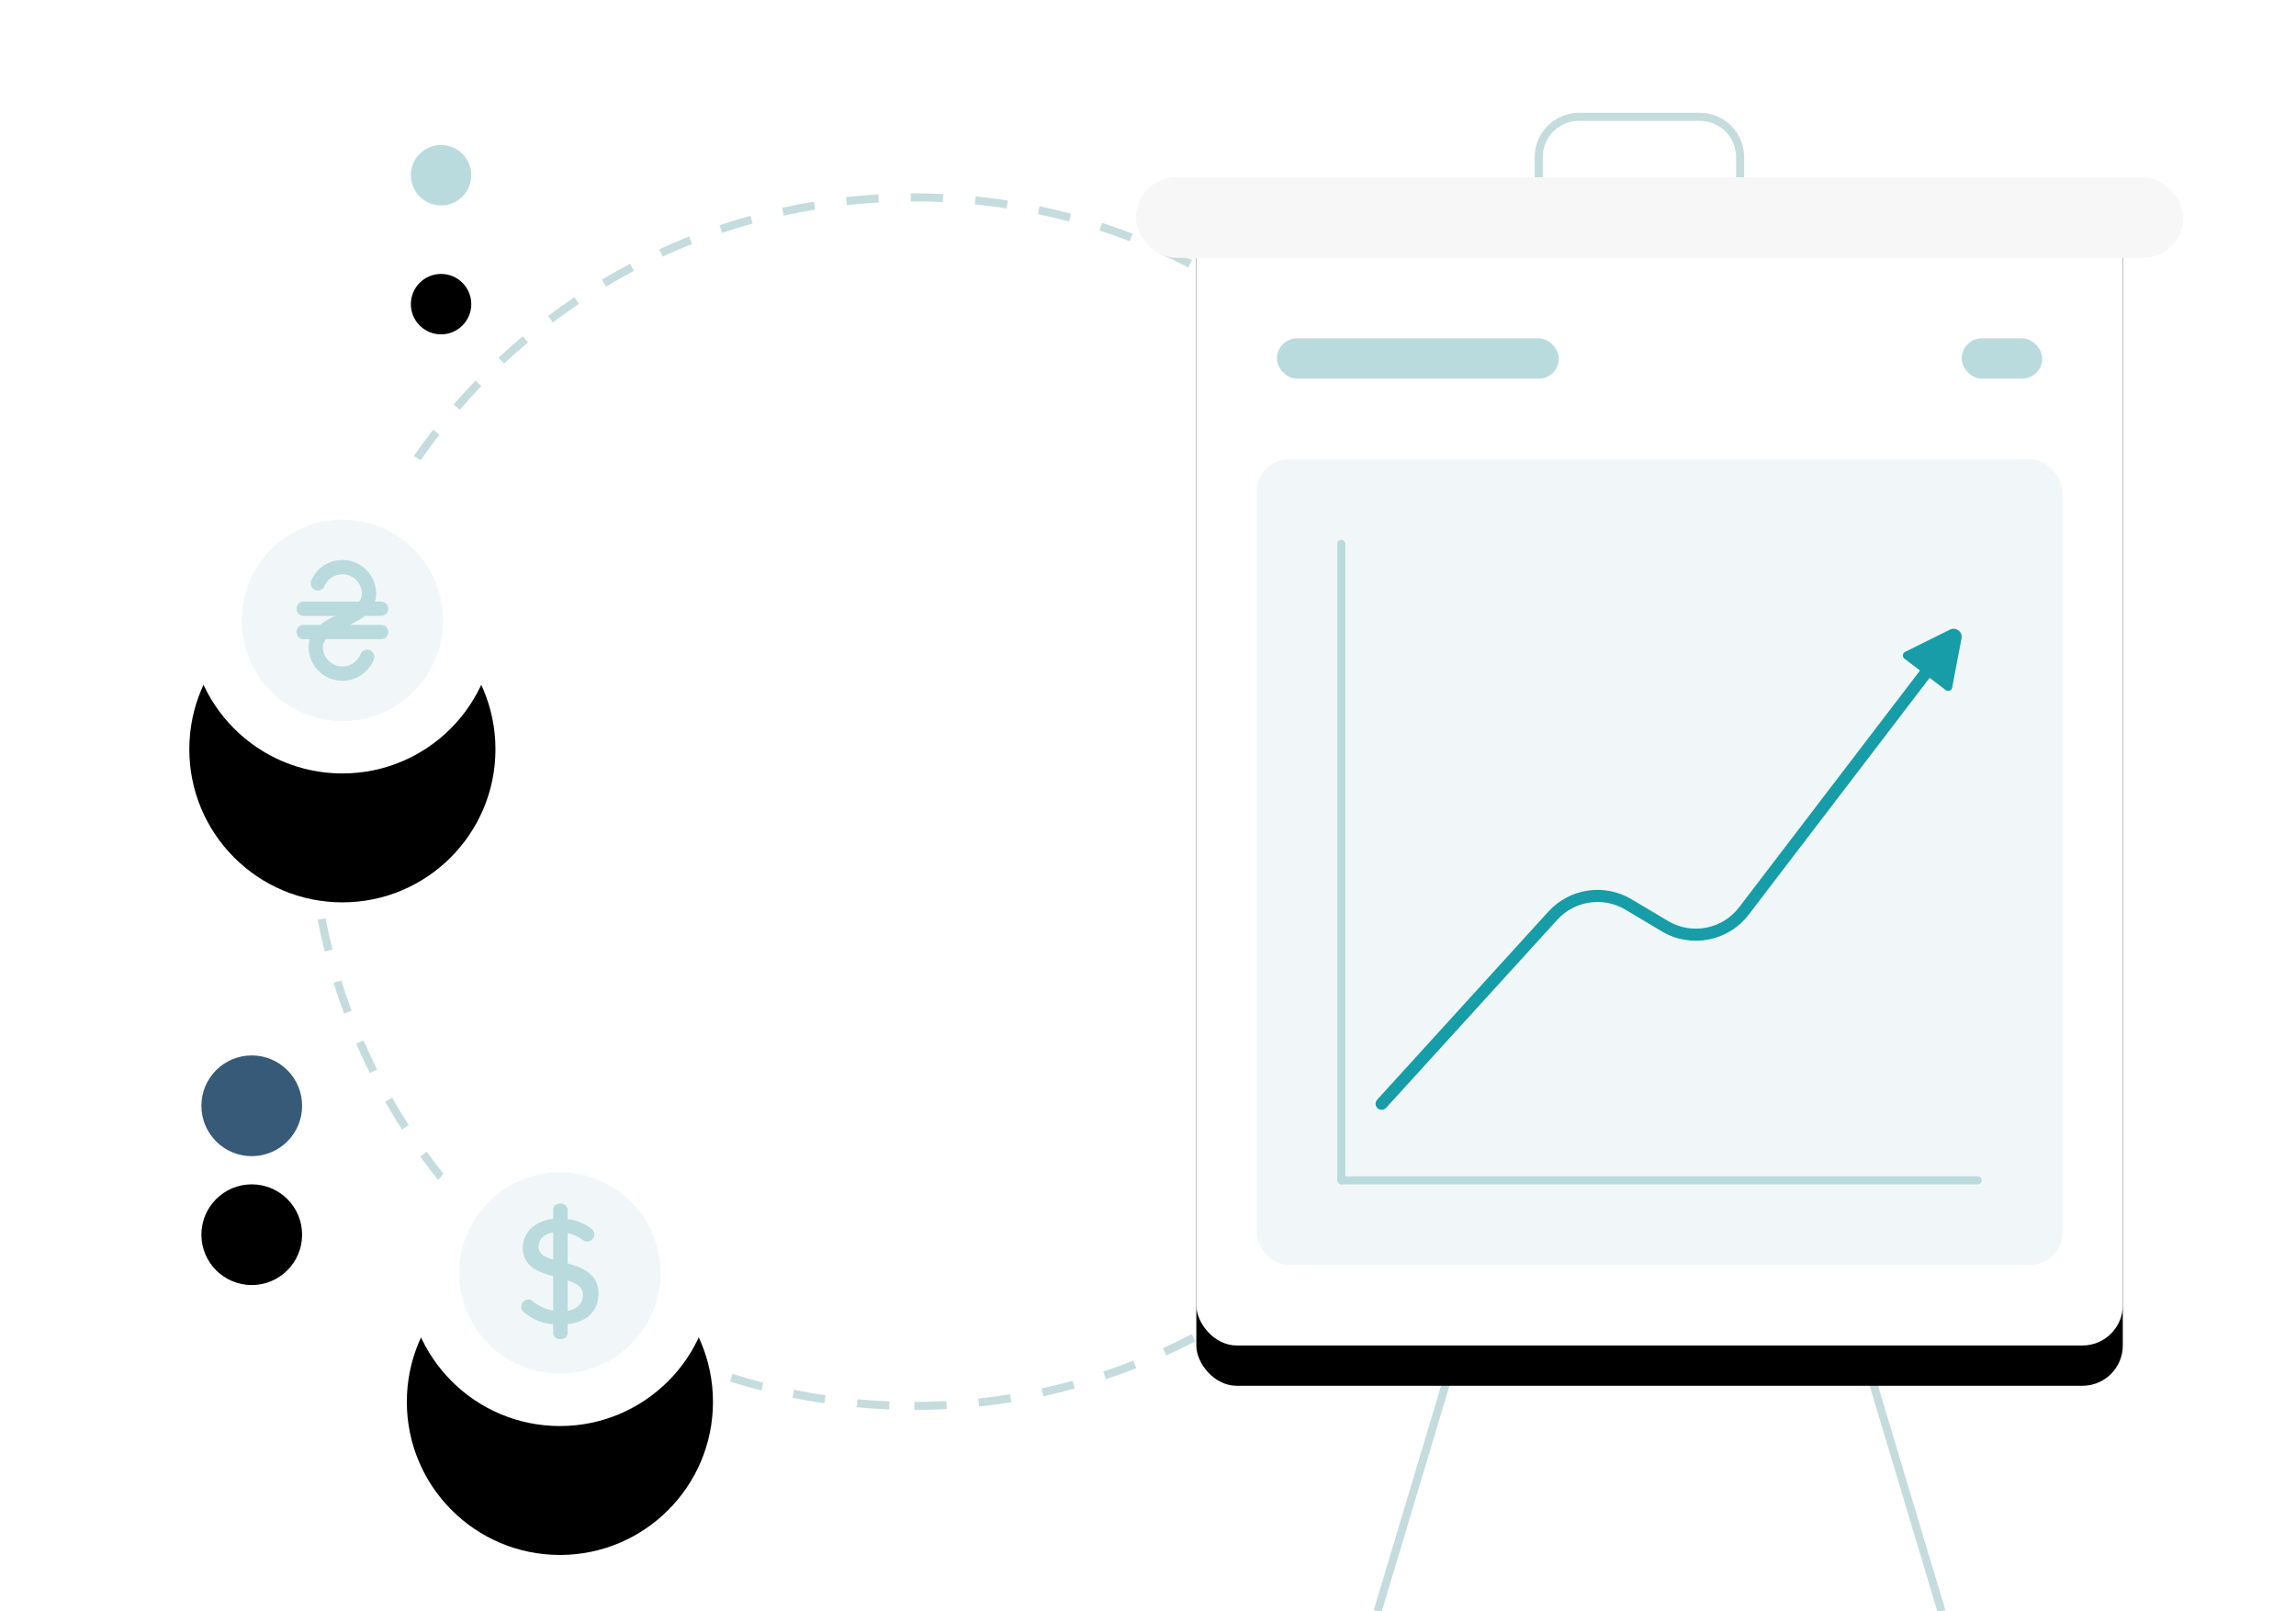 <svg xmlns="http://www.w3.org/2000/svg" xmlns:xlink="http://www.w3.org/1999/xlink" width="570" height="400" viewBox="0 0 570 400">
  <defs>
    <rect id="bo-illustration-income-b" width="230" height="290" x="297" y="44" rx="10"/>
    <filter id="bo-illustration-income-a" width="130.4%" height="124.1%" x="-15.2%" y="-8.6%" filterUnits="objectBoundingBox">
      <feOffset dy="10" in="SourceAlpha" result="shadowOffsetOuter1"/>
      <feGaussianBlur in="shadowOffsetOuter1" result="shadowBlurOuter1" stdDeviation="10"/>
      <feColorMatrix in="shadowBlurOuter1" values="0 0 0 0 0   0 0 0 0 0   0 0 0 0 0  0 0 0 0.1 0"/>
    </filter>
    <ellipse id="bo-illustration-income-d" cx="109.5" cy="43.5" rx="7.5" ry="7.5"/>
    <filter id="bo-illustration-income-c" width="1526.7%" height="1526.6%" x="-713.3%" y="-500%" filterUnits="objectBoundingBox">
      <feOffset dy="11" in="SourceAlpha" result="shadowOffsetOuter1"/>
      <feGaussianBlur in="shadowOffsetOuter1" result="shadowBlurOuter1" stdDeviation="7.5"/>
      <feColorMatrix in="shadowBlurOuter1" result="shadowMatrixOuter1" values="0 0 0 0 0   0 0 0 0 0   0 0 0 0 0  0 0 0 0.05 0"/>
      <feMorphology in="SourceAlpha" operator="dilate" radius="4" result="shadowSpreadOuter2"/>
      <feOffset dy="5" in="shadowSpreadOuter2" result="shadowOffsetOuter2"/>
      <feGaussianBlur in="shadowOffsetOuter2" result="shadowBlurOuter2" stdDeviation="17.5"/>
      <feColorMatrix in="shadowBlurOuter2" result="shadowMatrixOuter2" values="0 0 0 0 0   0 0 0 0 0   0 0 0 0 0  0 0 0 0.02 0"/>
      <feMorphology in="SourceAlpha" operator="dilate" radius="1.5" result="shadowSpreadOuter3"/>
      <feOffset dy="16" in="shadowSpreadOuter3" result="shadowOffsetOuter3"/>
      <feGaussianBlur in="shadowOffsetOuter3" result="shadowBlurOuter3" stdDeviation="12.5"/>
      <feColorMatrix in="shadowBlurOuter3" result="shadowMatrixOuter3" values="0 0 0 0 0   0 0 0 0 0   0 0 0 0 0  0 0 0 0.05 0"/>
      <feMerge>
        <feMergeNode in="shadowMatrixOuter1"/>
        <feMergeNode in="shadowMatrixOuter2"/>
        <feMergeNode in="shadowMatrixOuter3"/>
      </feMerge>
    </filter>
    <circle id="bo-illustration-income-f" cx="85" cy="154" r="38"/>
    <filter id="bo-illustration-income-e" width="381.6%" height="381.6%" x="-140.8%" y="-98.7%" filterUnits="objectBoundingBox">
      <feOffset dy="11" in="SourceAlpha" result="shadowOffsetOuter1"/>
      <feGaussianBlur in="shadowOffsetOuter1" result="shadowBlurOuter1" stdDeviation="7.5"/>
      <feColorMatrix in="shadowBlurOuter1" result="shadowMatrixOuter1" values="0 0 0 0 0   0 0 0 0 0   0 0 0 0 0  0 0 0 0.05 0"/>
      <feMorphology in="SourceAlpha" operator="dilate" radius="4" result="shadowSpreadOuter2"/>
      <feOffset dy="5" in="shadowSpreadOuter2" result="shadowOffsetOuter2"/>
      <feGaussianBlur in="shadowOffsetOuter2" result="shadowBlurOuter2" stdDeviation="17.5"/>
      <feColorMatrix in="shadowBlurOuter2" result="shadowMatrixOuter2" values="0 0 0 0 0   0 0 0 0 0   0 0 0 0 0  0 0 0 0.02 0"/>
      <feMorphology in="SourceAlpha" operator="dilate" radius="1.5" result="shadowSpreadOuter3"/>
      <feOffset dy="16" in="shadowSpreadOuter3" result="shadowOffsetOuter3"/>
      <feGaussianBlur in="shadowOffsetOuter3" result="shadowBlurOuter3" stdDeviation="12.5"/>
      <feColorMatrix in="shadowBlurOuter3" result="shadowMatrixOuter3" values="0 0 0 0 0   0 0 0 0 0   0 0 0 0 0  0 0 0 0.05 0"/>
      <feMerge>
        <feMergeNode in="shadowMatrixOuter1"/>
        <feMergeNode in="shadowMatrixOuter2"/>
        <feMergeNode in="shadowMatrixOuter3"/>
      </feMerge>
    </filter>
    <circle id="bo-illustration-income-h" cx="139" cy="316" r="38"/>
    <filter id="bo-illustration-income-g" width="381.6%" height="381.6%" x="-140.8%" y="-98.7%" filterUnits="objectBoundingBox">
      <feOffset dy="11" in="SourceAlpha" result="shadowOffsetOuter1"/>
      <feGaussianBlur in="shadowOffsetOuter1" result="shadowBlurOuter1" stdDeviation="7.5"/>
      <feColorMatrix in="shadowBlurOuter1" result="shadowMatrixOuter1" values="0 0 0 0 0   0 0 0 0 0   0 0 0 0 0  0 0 0 0.05 0"/>
      <feMorphology in="SourceAlpha" operator="dilate" radius="4" result="shadowSpreadOuter2"/>
      <feOffset dy="5" in="shadowSpreadOuter2" result="shadowOffsetOuter2"/>
      <feGaussianBlur in="shadowOffsetOuter2" result="shadowBlurOuter2" stdDeviation="17.5"/>
      <feColorMatrix in="shadowBlurOuter2" result="shadowMatrixOuter2" values="0 0 0 0 0   0 0 0 0 0   0 0 0 0 0  0 0 0 0.02 0"/>
      <feMorphology in="SourceAlpha" operator="dilate" radius="1.5" result="shadowSpreadOuter3"/>
      <feOffset dy="16" in="shadowSpreadOuter3" result="shadowOffsetOuter3"/>
      <feGaussianBlur in="shadowOffsetOuter3" result="shadowBlurOuter3" stdDeviation="12.5"/>
      <feColorMatrix in="shadowBlurOuter3" result="shadowMatrixOuter3" values="0 0 0 0 0   0 0 0 0 0   0 0 0 0 0  0 0 0 0.05 0"/>
      <feMerge>
        <feMergeNode in="shadowMatrixOuter1"/>
        <feMergeNode in="shadowMatrixOuter2"/>
        <feMergeNode in="shadowMatrixOuter3"/>
      </feMerge>
    </filter>
    <circle id="bo-illustration-income-j" cx="62.5" cy="274.5" r="12.5"/>
    <filter id="bo-illustration-income-i" width="956%" height="956%" x="-428%" y="-300%" filterUnits="objectBoundingBox">
      <feOffset dy="11" in="SourceAlpha" result="shadowOffsetOuter1"/>
      <feGaussianBlur in="shadowOffsetOuter1" result="shadowBlurOuter1" stdDeviation="7.5"/>
      <feColorMatrix in="shadowBlurOuter1" result="shadowMatrixOuter1" values="0 0 0 0 0   0 0 0 0 0   0 0 0 0 0  0 0 0 0.05 0"/>
      <feMorphology in="SourceAlpha" operator="dilate" radius="4" result="shadowSpreadOuter2"/>
      <feOffset dy="5" in="shadowSpreadOuter2" result="shadowOffsetOuter2"/>
      <feGaussianBlur in="shadowOffsetOuter2" result="shadowBlurOuter2" stdDeviation="17.5"/>
      <feColorMatrix in="shadowBlurOuter2" result="shadowMatrixOuter2" values="0 0 0 0 0   0 0 0 0 0   0 0 0 0 0  0 0 0 0.02 0"/>
      <feMorphology in="SourceAlpha" operator="dilate" radius="1.5" result="shadowSpreadOuter3"/>
      <feOffset dy="16" in="shadowSpreadOuter3" result="shadowOffsetOuter3"/>
      <feGaussianBlur in="shadowOffsetOuter3" result="shadowBlurOuter3" stdDeviation="12.5"/>
      <feColorMatrix in="shadowBlurOuter3" result="shadowMatrixOuter3" values="0 0 0 0 0   0 0 0 0 0   0 0 0 0 0  0 0 0 0.05 0"/>
      <feMerge>
        <feMergeNode in="shadowMatrixOuter1"/>
        <feMergeNode in="shadowMatrixOuter2"/>
        <feMergeNode in="shadowMatrixOuter3"/>
      </feMerge>
    </filter>
  </defs>
  <g fill="none" fill-rule="evenodd">
    <path stroke="#C5DCDE" stroke-linejoin="round" stroke-width="2" d="M382,49 L382,39 C382,33.477 386.477,29 392,29 L422,29 C427.523,29 432,33.477 432,39 L432,49"/>
    <path stroke="#C5DCDE" stroke-width="2" d="M372,300 L342,400"/>
    <path stroke="#C5DCDE" stroke-width="2" d="M482,300 L452,400" transform="matrix(-1 0 0 1 934 0)"/>
    <path fill="#C5DCDE" fill-rule="nonzero" d="M227,350 L227,348 C229.657,348 232.305,347.93 234.944,347.792 L235.048,349.789 C232.375,349.93 229.692,350 227,350 Z M243.084,349.153 L242.874,347.165 C245.513,346.885 248.139,346.536 250.75,346.118 L251.066,348.093 C248.42,348.516 245.759,348.87 243.084,349.153 Z M258.99,346.604 L258.568,344.649 C261.161,344.09 263.736,343.462 266.289,342.766 L266.815,344.695 C264.227,345.401 261.618,346.038 258.99,346.604 Z M274.531,342.367 L273.902,340.468 C276.418,339.635 278.909,338.734 281.374,337.768 L282.104,339.63 C279.606,340.609 277.081,341.522 274.531,342.367 Z M289.528,336.486 L288.699,334.666 C291.11,333.567 293.491,332.405 295.84,331.179 L296.765,332.952 C294.385,334.194 291.972,335.373 289.528,336.486 Z M303.817,329.028 L302.798,327.307 C305.078,325.957 307.321,324.547 309.526,323.077 L310.635,324.742 C308.401,326.231 306.127,327.66 303.817,329.028 Z M317.216,320.099 L316.02,318.496 C318.144,316.911 320.226,315.27 322.263,313.574 L323.542,315.111 C321.478,316.829 319.368,318.493 317.216,320.099 Z M329.577,309.811 L328.218,308.344 C330.162,306.544 332.057,304.693 333.902,302.793 L335.337,304.186 C333.467,306.112 331.547,307.987 329.577,309.811 Z M340.802,298.251 L339.295,296.936 C341.038,294.939 342.727,292.897 344.362,290.811 L345.936,292.044 C344.28,294.158 342.568,296.228 340.802,298.251 Z M350.75,285.549 L349.112,284.401 C350.633,282.231 352.095,280.021 353.498,277.774 L355.195,278.833 C353.773,281.11 352.291,283.35 350.75,285.549 Z M359.285,271.871 L357.534,270.904 C358.814,268.585 360.032,266.232 361.187,263.847 L362.987,264.718 C361.817,267.135 360.582,269.52 359.285,271.871 Z M366.32,257.333 L364.476,256.559 C365.499,254.118 366.457,251.648 367.349,249.153 L369.233,249.826 C368.329,252.355 367.357,254.858 366.32,257.333 Z M371.738,242.173 L369.821,241.602 C370.576,239.066 371.264,236.507 371.884,233.929 L373.828,234.396 C373.2,237.009 372.503,239.602 371.738,242.173 Z M375.479,226.621 L373.513,226.257 C373.994,223.656 374.405,221.039 374.748,218.407 L376.731,218.664 C376.384,221.332 375.967,223.985 375.479,226.621 Z M377.558,210.639 L375.564,210.487 C375.765,207.852 375.896,205.206 375.959,202.55 L377.958,202.597 C377.895,205.288 377.762,207.969 377.558,210.639 Z M377.935,194.534 L375.936,194.592 C375.859,191.938 375.712,189.293 375.496,186.66 L377.49,186.496 C377.708,189.165 377.857,191.845 377.935,194.534 Z M376.615,178.465 L374.634,178.734 C374.276,176.103 373.848,173.487 373.352,170.888 L375.317,170.513 C375.82,173.147 376.253,175.799 376.615,178.465 Z M373.594,162.644 L371.653,163.124 C371.017,160.551 370.312,157.999 369.541,155.468 L371.454,154.885 C372.236,157.449 372.95,160.037 373.594,162.644 Z M368.899,147.251 L367.02,147.936 C366.112,145.446 365.137,142.982 364.097,140.546 L365.936,139.761 C366.99,142.229 367.978,144.727 368.899,147.251 Z M362.574,132.435 L360.779,133.318 C359.61,130.94 358.377,128.595 357.082,126.284 L358.827,125.306 C360.139,127.648 361.388,130.025 362.574,132.435 Z M354.688,118.361 L352.998,119.431 C351.582,117.193 350.107,114.994 348.573,112.834 L350.204,111.677 C351.758,113.865 353.253,116.094 354.688,118.361 Z M345.385,105.257 L343.818,106.499 C342.172,104.424 340.471,102.392 338.717,100.406 L340.216,99.082 C341.994,101.094 343.717,103.153 345.385,105.257 Z M334.724,93.187 L333.298,94.588 C331.44,92.698 329.533,90.856 327.578,89.067 L328.929,87.592 C330.91,89.405 332.842,91.271 334.724,93.187 Z M322.826,82.297 L321.556,83.842 C319.51,82.16 317.419,80.532 315.287,78.961 L316.473,77.35 C318.634,78.943 320.753,80.592 322.826,82.297 Z M309.848,72.737 L308.75,74.408 C306.536,72.953 304.284,71.557 301.995,70.221 L303.003,68.494 C305.322,69.847 307.605,71.262 309.848,72.737 Z M295.915,64.608 L295.001,66.387 C292.645,65.176 290.256,64.028 287.837,62.945 L288.655,61.12 C291.106,62.218 293.527,63.381 295.915,64.608 Z M281.18,58.012 L280.462,59.878 C277.991,58.928 275.494,58.044 272.973,57.227 L273.589,55.324 C276.145,56.152 278.676,57.049 281.18,58.012 Z M265.915,53.062 L265.401,54.995 C262.844,54.315 260.266,53.703 257.67,53.16 L258.079,51.202 C260.71,51.752 263.323,52.373 265.915,53.062 Z M250.207,49.772 L249.902,51.749 C247.289,51.346 244.66,51.012 242.019,50.747 L242.218,48.757 C244.895,49.025 247.558,49.364 250.207,49.772 Z M234.174,48.167 L234.08,50.165 C231.732,50.055 229.376,50 227.013,50 C226.708,50 226.414,50.001 226.119,50.003 L226.107,48.003 C226.407,48.001 226.704,48 227.013,48 C229.407,48 231.794,48.056 234.174,48.167 Z M218.063,48.26 L218.179,50.257 C215.527,50.412 212.885,50.636 210.256,50.93 L210.034,48.943 C212.698,48.645 215.375,48.417 218.063,48.26 Z M202.054,50.051 L202.382,52.024 C199.764,52.459 197.162,52.964 194.578,53.537 L194.144,51.585 C196.763,51.004 199.401,50.492 202.054,50.051 Z M186.314,53.545 L186.852,55.471 C184.3,56.184 181.769,56.964 179.263,57.811 L178.623,55.916 C181.163,55.058 183.727,54.267 186.314,53.545 Z M171.077,58.694 L171.818,60.552 C169.355,61.535 166.919,62.583 164.514,63.696 L163.675,61.88 C166.112,60.753 168.58,59.69 171.077,58.694 Z M156.439,65.467 L157.375,67.234 C155.034,68.474 152.727,69.775 150.456,71.138 L149.427,69.423 C151.728,68.042 154.066,66.723 156.439,65.467 Z M142.603,73.769 L143.722,75.427 C141.526,76.91 139.369,78.452 137.254,80.05 L136.048,78.454 C138.191,76.835 140.377,75.272 142.603,73.769 Z M129.791,83.447 L131.079,84.977 C129.052,86.684 127.071,88.445 125.137,90.257 L123.77,88.797 C125.729,86.961 127.737,85.177 129.791,83.447 Z M118.033,94.466 L119.477,95.851 C117.642,97.762 115.859,99.722 114.129,101.728 L112.614,100.422 C114.368,98.389 116.175,96.403 118.033,94.466 Z M107.505,106.674 L109.087,107.898 C107.466,109.992 105.901,112.13 104.394,114.308 L102.749,113.17 C104.277,110.963 105.863,108.797 107.505,106.674 Z M98.333,119.93 L100.036,120.978 C98.647,123.234 97.318,125.527 96.051,127.854 L94.294,126.897 C95.578,124.539 96.925,122.216 98.333,119.93 Z M90.615,134.109 L92.421,134.97 C91.281,137.36 90.206,139.782 89.196,142.231 L87.347,141.469 C88.371,138.986 89.461,136.532 90.615,134.109 Z M84.464,149.032 L86.351,149.694 C85.475,152.192 84.666,154.715 83.925,157.261 L82.005,156.701 C82.756,154.121 83.576,151.564 84.464,149.032 Z M79.991,164.365 L81.938,164.822 C81.334,167.398 80.798,169.992 80.331,172.604 L78.362,172.252 C78.835,169.605 79.378,166.975 79.991,164.365 Z M77.155,180.235 L79.14,180.481 C78.814,183.104 78.558,185.742 78.372,188.39 L76.377,188.25 C76.566,185.566 76.825,182.893 77.155,180.235 Z M76.023,196.311 L78.023,196.346 C78.008,197.229 78,198.114 78,199 C78,200.767 78.031,202.531 78.092,204.29 L76.093,204.36 C76.031,202.577 76,200.79 76,199 C76,198.103 76.008,197.206 76.023,196.311 Z M76.587,212.404 L78.579,212.229 C78.812,214.875 79.115,217.51 79.487,220.13 L77.506,220.411 C77.13,217.756 76.823,215.086 76.587,212.404 Z M78.849,228.342 L80.812,227.956 C81.324,230.557 81.905,233.141 82.555,235.705 L80.616,236.196 C79.958,233.598 79.368,230.979 78.849,228.342 Z M82.813,243.979 L84.722,243.384 C85.51,245.914 86.366,248.421 87.289,250.902 L85.414,251.599 C84.479,249.084 83.612,246.543 82.813,243.979 Z M88.418,259.063 L90.253,258.267 C91.308,260.698 92.427,263.099 93.61,265.468 L91.821,266.361 C90.622,263.96 89.487,261.527 88.418,259.063 Z M95.621,273.488 L97.36,272.5 C98.669,274.804 100.04,277.073 101.47,279.305 L99.787,280.384 C98.337,278.123 96.948,275.823 95.621,273.488 Z M104.334,287.076 L105.957,285.908 C107.504,288.059 109.108,290.167 110.766,292.233 L109.207,293.485 C107.526,291.392 105.901,289.255 104.334,287.076 Z M114.379,299.588 L115.87,298.255 C117.636,300.231 119.454,302.16 121.322,304.039 L119.904,305.449 C118.011,303.545 116.169,301.59 114.379,299.588 Z M125.738,311.015 L127.08,309.532 C129.045,311.309 131.056,313.034 133.113,314.705 L131.852,316.257 C129.768,314.564 127.729,312.816 125.738,311.015 Z M138.257,321.184 L139.434,319.567 C141.576,321.125 143.759,322.627 145.982,324.069 L144.893,325.747 C142.641,324.285 140.428,322.763 138.257,321.184 Z M151.782,329.962 L152.78,328.228 C155.076,329.55 157.406,330.809 159.769,332.006 L158.866,333.791 C156.471,332.577 154.109,331.301 151.782,329.962 Z M166.187,337.254 L166.993,335.424 C169.417,336.491 171.869,337.494 174.348,338.43 L173.641,340.301 C171.129,339.352 168.643,338.336 166.187,337.254 Z M181.261,342.948 L181.866,341.042 C184.388,341.843 186.934,342.576 189.501,343.242 L188.999,345.178 C186.398,344.503 183.817,343.76 181.261,342.948 Z M196.735,346.966 L197.134,345.006 C199.726,345.534 202.335,345.992 204.96,346.381 L204.666,348.36 C202.006,347.965 199.362,347.501 196.735,346.966 Z M212.686,349.33 L212.874,347.339 C215.505,347.587 218.149,347.765 220.803,347.873 L220.721,349.872 C218.032,349.762 215.353,349.581 212.686,349.33 Z"/>
    <g fill-rule="nonzero">
      <use fill="#000" filter="url(#bo-illustration-income-a)" xlink:href="#bo-illustration-income-b"/>
      <use fill="#FFF" xlink:href="#bo-illustration-income-b"/>
    </g>
    <rect width="200" height="200" x="312" y="114" fill="#F1F7F8" fill-rule="nonzero" rx="8"/>
    <rect width="160" height="2" x="332" y="292" fill="#BADBDD" fill-rule="nonzero" rx="1"/>
    <rect width="2" height="160" x="332" y="134" fill="#BADBDD" fill-rule="nonzero" rx="1"/>
    <rect width="70" height="10" x="317" y="84" fill="#BADBDD" fill-rule="nonzero" rx="5"/>
    <rect width="20" height="10" x="487" y="84" fill="#BADBDD" fill-rule="nonzero" rx="5"/>
    <rect width="260" height="20" x="282" y="44" fill="#F7F7F7" fill-rule="nonzero" rx="10"/>
    <g fill-rule="nonzero">
      <use fill="#000" filter="url(#bo-illustration-income-c)" xlink:href="#bo-illustration-income-d"/>
      <use fill="#BADBDD" xlink:href="#bo-illustration-income-d"/>
    </g>
    <g fill="#169DA7" fill-rule="nonzero" transform="translate(343 152)">
      <path d="M1.109,123.01 C0.552,123.622 -0.397,123.667 -1.01,123.109 C-1.622,122.552 -1.667,121.603 -1.109,120.99 L41.392,74.298 C46.669,68.501 55.296,67.217 62.032,71.226 L71.114,76.63 C77.003,80.135 84.584,78.671 88.745,73.226 L140.808,5.089 C141.311,4.431 142.252,4.305 142.911,4.808 C143.569,5.311 143.695,6.252 143.192,6.911 L91.128,75.047 C86.043,81.703 76.777,83.492 69.58,79.209 L60.498,73.804 C54.987,70.524 47.928,71.575 43.611,76.318 L1.109,123.01 Z"/>
      <path d="M140.812,4.211 L146.414,15.335 C146.662,15.828 146.464,16.429 145.971,16.678 C145.832,16.747 145.68,16.784 145.525,16.785 L132.645,16.841 C132.093,16.843 131.643,16.398 131.641,15.845 C131.64,15.691 131.675,15.539 131.743,15.4 L137.231,4.229 C137.718,3.238 138.916,2.829 139.908,3.316 C140.298,3.508 140.616,3.822 140.812,4.211 Z" transform="rotate(37.5 139.082 9.976)"/>
    </g>
    <g fill-rule="nonzero">
      <use fill="#000" filter="url(#bo-illustration-income-e)" xlink:href="#bo-illustration-income-f"/>
      <use fill="#FFF" xlink:href="#bo-illustration-income-f"/>
    </g>
    <circle cx="85" cy="154" r="25" fill="#F1F7F8" fill-rule="nonzero"/>
    <path fill="#BADBDD" fill-rule="nonzero" d="M94.62,155.115 L86.808,155.115 C88.128,154.484 89.453,153.805 90.591,152.89 L94.62,152.89 C95.603,152.89 96.4,152.093 96.4,151.11 C96.4,150.127 95.603,149.33 94.62,149.33 L93.113,149.33 C93.298,148.715 93.391,148.068 93.391,147.391 C93.391,142.764 89.627,139 85,139 C81.62,139 78.585,141.011 77.269,144.124 C76.886,145.03 77.309,146.074 78.215,146.457 C79.12,146.84 80.165,146.417 80.548,145.511 C81.306,143.719 83.054,142.56 85,142.56 C87.664,142.56 89.831,144.727 89.831,147.391 C89.831,148.149 89.599,148.773 89.164,149.33 L75.38,149.33 C74.397,149.33 73.6,150.126 73.6,151.11 C73.6,152.093 74.397,152.89 75.38,152.89 L83.184,152.89 C82.016,153.45 80.66,154.161 79.483,155.115 L75.38,155.115 C74.397,155.115 73.6,155.912 73.6,156.895 C73.6,157.878 74.397,158.675 75.38,158.675 L76.901,158.675 C76.714,159.268 76.609,159.912 76.609,160.613 C76.609,165.24 80.373,169.005 85,169.005 C86.715,169.005 88.365,168.49 89.771,167.517 C91.143,166.567 92.192,165.248 92.804,163.701 C93.166,162.787 92.718,161.753 91.804,161.391 C90.89,161.029 89.856,161.477 89.494,162.391 C88.76,164.246 86.995,165.445 85,165.445 C82.336,165.445 80.169,163.277 80.169,160.614 C80.169,159.884 80.444,159.248 80.913,158.675 L94.62,158.675 C95.603,158.675 96.4,157.878 96.4,156.895 C96.4,155.912 95.603,155.115 94.62,155.115 Z"/>
    <g fill-rule="nonzero">
      <use fill="#000" filter="url(#bo-illustration-income-g)" xlink:href="#bo-illustration-income-h"/>
      <use fill="#FFF" xlink:href="#bo-illustration-income-h"/>
    </g>
    <circle cx="139" cy="316" r="25" fill="#F1F7F8" fill-rule="nonzero"/>
    <g fill-rule="nonzero">
      <use fill="#000" filter="url(#bo-illustration-income-i)" xlink:href="#bo-illustration-income-j"/>
      <use fill="#365A77" xlink:href="#bo-illustration-income-j"/>
    </g>
    <g fill="#BADBDD" fill-rule="nonzero" transform="translate(129.4 298.8)">
      <path d="M11.084,14.701 L11.084,7.235 C12.679,7.504 14.184,8.159 15.47,9.144 C15.727,9.32 16.028,9.415 16.339,9.419 C17.337,9.419 18.151,8.615 18.162,7.617 C18.164,7.188 17.996,6.777 17.696,6.471 C15.837,4.878 13.506,3.939 11.062,3.799 L11.062,1.296 C11.062,0.581 10.484,0.002 9.77,0.002 C9.755,0 9.74,0 9.725,0 C9,-0.01 8.403,0.569 8.392,1.296 L8.392,3.714 C3.624,4.053 0.382,7.001 0.382,10.925 C0.382,15.74 4.472,17.076 8.392,18.136 L8.392,26.62 C6.324,26.342 4.374,25.484 2.776,24.139 C2.475,23.899 2.102,23.766 1.717,23.757 C0.74,23.825 -0.012,24.644 0,25.624 C-0.002,26.052 0.165,26.463 0.466,26.769 C2.656,28.741 5.47,29.876 8.413,29.971 L8.413,32.305 C8.413,32.319 8.415,32.334 8.415,32.349 C8.449,33.074 9.066,33.634 9.791,33.598 C10.505,33.598 11.084,33.019 11.084,32.305 L11.084,29.929 C16.869,29.547 19.2,26.027 19.2,22.294 C19.2,17.288 15.004,15.761 11.084,14.701 Z M8.413,14.022 C6.104,13.343 4.302,12.643 4.302,10.671 C4.302,8.698 5.934,7.277 8.413,7.086 L8.413,14.022 Z M11.084,26.663 L11.084,18.942 C13.478,19.621 15.343,20.533 15.322,22.76 C15.322,24.372 14.22,26.281 11.084,26.663 Z"/>
      <rect width="3.6" height="33.6" x="7.92" rx="1.5"/>
    </g>
  </g>
</svg>
